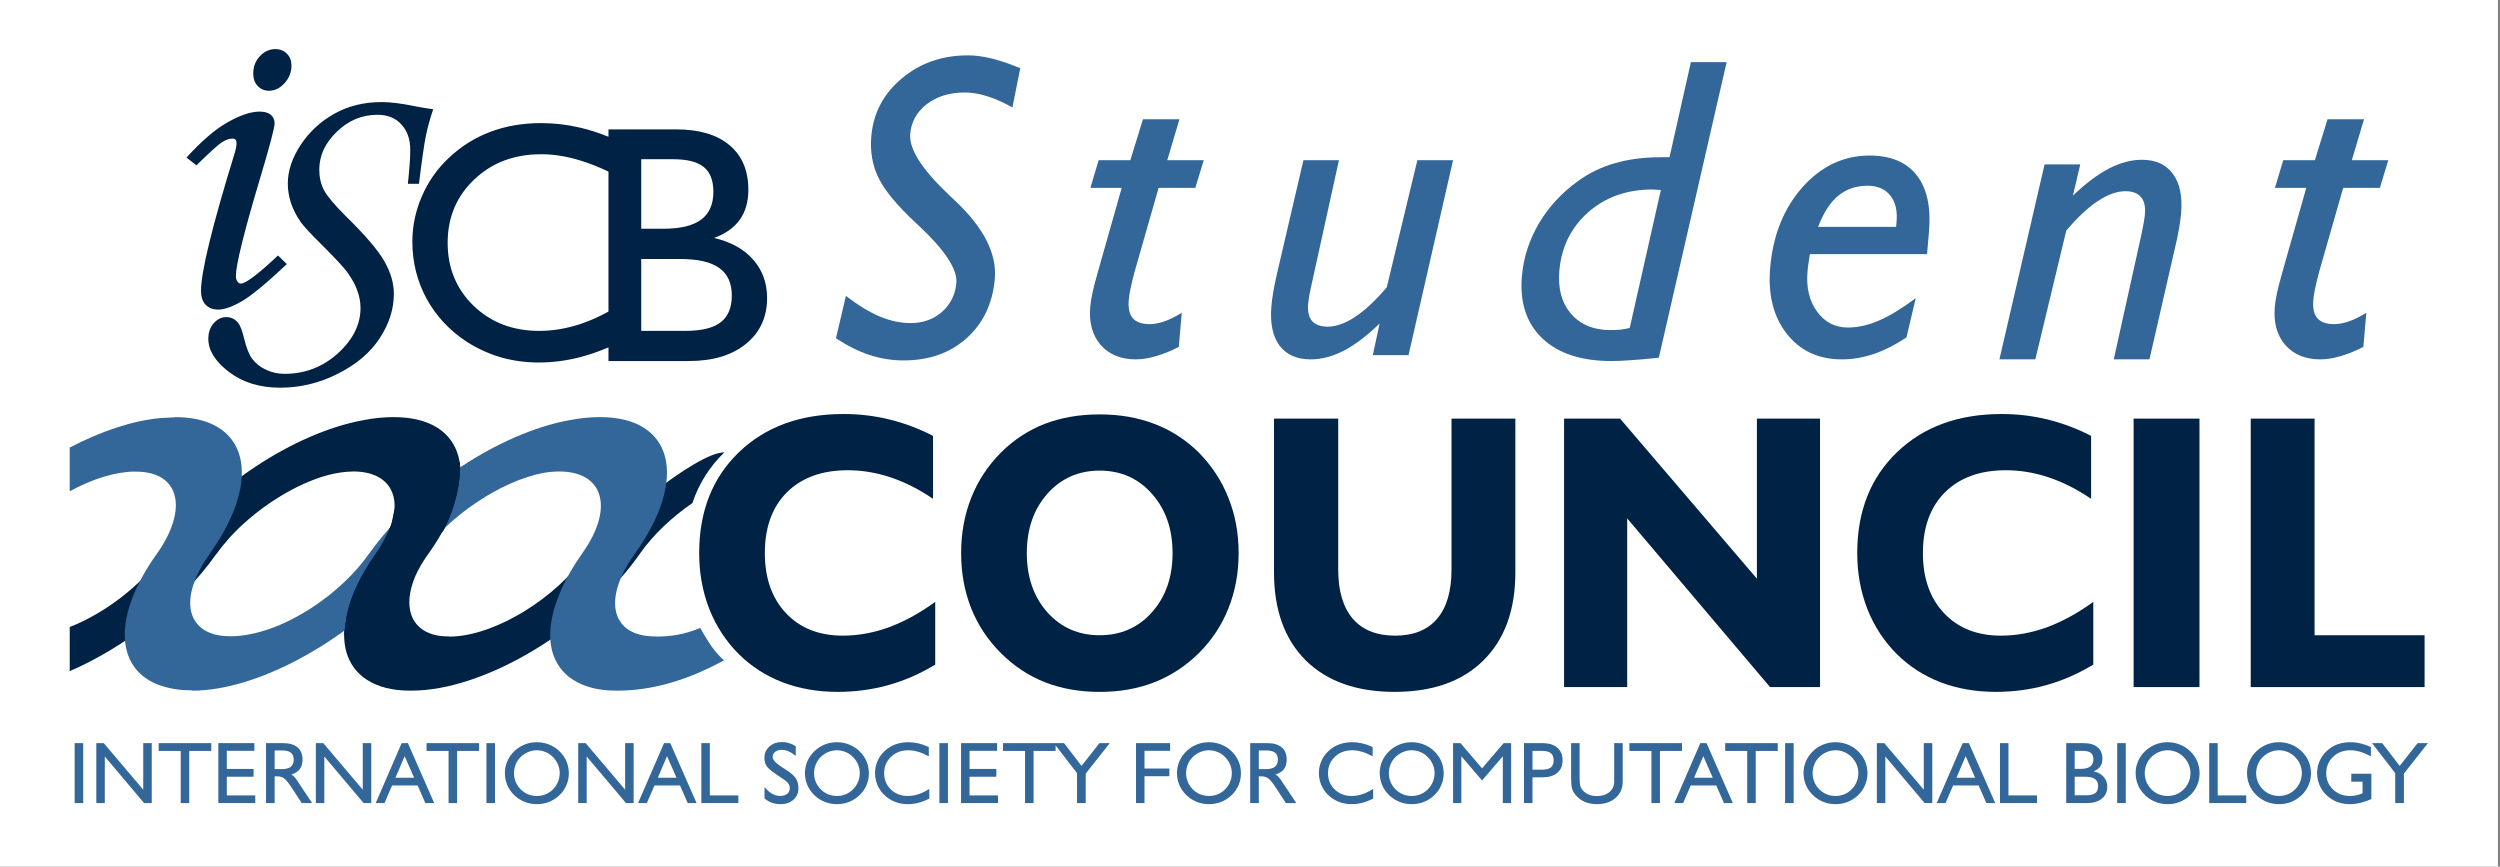 <?xml version="1.0" encoding="UTF-8" standalone="no"?>
<!-- Created with Inkscape (http://www.inkscape.org/) -->
<svg
   xmlns:svg="http://www.w3.org/2000/svg"
   xmlns="http://www.w3.org/2000/svg"
   version="1.0"
   width="1054.87"
   height="365.661"
   id="svg8216">
  <rect width="100%" height="100%" fill="#808080" stroke="none"/>
  <defs
     id="defs8218" />
  <g
     transform="translate(152.435,-349.531)"
     id="layer1">
    <g
       transform="translate(-151.578,349.572)"
       id="g8157"
       style="display:inline">
      <g
         transform="translate(0,-172)"
         id="g8159">
        <rect
           width="1054.87"
           height="365.661"
           x="-1.721"
           y="171.933"
           id="rect8161"
           style="opacity:1;fill:#ffffff;fill-opacity:1;stroke:none;stroke-width:3.7;stroke-linecap:round;stroke-linejoin:round;stroke-miterlimit:4;stroke-dasharray:none;stroke-opacity:1" />
        <path
           d="M 164.875,347.969 C 160.923,347.969 156.749,348.409 152.438,349.25 C 152.384,349.26 152.334,349.271 152.281,349.281 C 123.299,354.626 87.993,377.704 68.375,405.406 C 68.172,405.655 68.069,405.763 67.875,406.031 C 59.89,417.308 47.588,427.325 35.062,433.625 C 34.435,433.941 33.785,434.234 33.156,434.531 C 33.114,434.551 33.074,434.574 33.031,434.594 C 32.989,434.614 32.948,434.637 32.906,434.656 C 32.277,434.944 31.69,435.232 31.062,435.5 C 31.02,435.519 30.98,435.544 30.938,435.562 C 30.148,435.898 29.349,436.196 28.562,436.5 L 28.562,455.156 C 51.737,445.137 75.406,426.905 90.188,406.031 L 90.719,405.406 C 92.315,403.152 94.091,400.978 96,398.844 C 96.549,398.23 97.116,397.633 97.688,397.031 C 108.056,386.344 121.902,377.439 134.594,373.281 C 134.603,373.278 134.615,373.284 134.625,373.281 C 134.647,373.274 134.666,373.257 134.688,373.25 C 135.076,373.128 135.489,373.019 135.875,372.906 C 136.402,372.746 136.916,372.581 137.438,372.438 C 141.154,371.462 144.773,370.941 148.125,370.906 L 148.25,370.906 C 148.489,370.906 148.704,370.901 148.938,370.906 C 149.378,370.911 149.826,370.946 150.25,370.969 C 150.26,370.969 150.271,370.968 150.281,370.969 C 166.974,372.073 170.896,386.938 157.906,405.281 L 157.781,405.5 C 154.2,410.588 151.345,415.522 149.219,420.25 C 149.209,420.271 149.197,420.292 149.188,420.312 C 148.853,421.057 148.548,421.798 148.25,422.531 C 147.871,423.439 147.542,424.331 147.219,425.219 C 142.362,438.55 143.726,449.608 150.812,456.312 C 151.142,456.624 151.459,456.926 151.812,457.219 C 151.962,457.345 152.096,457.471 152.25,457.594 C 152.28,457.617 152.313,457.633 152.344,457.656 C 152.842,458.05 153.393,458.425 153.938,458.781 C 154.008,458.826 154.085,458.862 154.156,458.906 C 158.635,461.764 164.62,463.375 172.094,463.375 C 172.212,463.376 172.319,463.375 172.438,463.375 C 172.5,463.375 172.531,463.375 172.594,463.375 C 172.936,463.375 173.28,463.35 173.625,463.344 C 174.355,463.33 175.1,463.323 175.844,463.281 C 176.707,463.238 177.589,463.175 178.469,463.094 C 178.584,463.082 178.697,463.074 178.812,463.062 C 208.775,460.127 247.825,435.713 268.844,406.031 C 268.921,405.923 269.018,405.796 269.094,405.688 C 269.169,405.579 269.236,405.452 269.312,405.344 C 274.956,397.374 282.795,390.065 291.312,384.219 C 291.316,384.209 291.309,384.197 291.312,384.188 C 294.054,375.988 298.524,368.879 304.781,362.844 C 293.049,362.649 255.237,394.386 246.969,405.344 C 246.892,405.452 246.826,405.579 246.75,405.688 C 246.675,405.796 246.577,405.923 246.5,406.031 C 233.515,424.368 209.115,439.374 190.906,440.5 C 190.886,440.501 190.864,440.499 190.844,440.5 C 190.373,440.524 189.931,440.558 189.469,440.562 C 189.353,440.564 189.24,440.562 189.125,440.562 C 189.009,440.564 188.865,440.562 188.75,440.562 C 188.718,440.562 188.688,440.563 188.656,440.562 L 188.688,440.5 C 188.624,440.5 188.532,440.5 188.469,440.5 C 187.175,440.5 185.963,440.428 184.812,440.281 C 184.466,440.237 184.146,440.182 183.812,440.125 C 183.725,440.109 183.649,440.08 183.562,440.062 C 183.166,439.983 182.752,439.911 182.375,439.812 C 172.3,437.173 169.281,427.698 174.125,415.688 C 174.175,415.563 174.229,415.438 174.281,415.312 C 174.314,415.239 174.342,415.167 174.375,415.094 C 175.667,412.197 177.399,409.144 179.625,406 C 179.702,405.892 179.766,405.796 179.844,405.688 C 179.921,405.579 180.048,405.421 180.125,405.312 C 202.551,373.644 195.954,347.969 165.406,347.969 C 165.344,347.969 165.282,347.969 165.219,347.969 C 165.114,347.968 164.98,347.969 164.875,347.969 z"
           id="path8163"
           style="fill:#002244;fill-opacity:1;stroke:none;display:inline" />
        <path
           d="M 191.049,388.776 C 191.05,388.711 191.081,388.652 191.081,388.586 C 191.081,388.51 191.05,388.441 191.049,388.365 C 191.049,388.419 191.049,388.47 191.049,388.523 C 191.049,388.608 191.049,388.691 191.049,388.776 z"
           id="path8165"
           style="opacity:0.491;fill:#8c00ff;fill-opacity:1;stroke:none;display:inline" />
        <path
           d="M 115.355,192.673 C 112.806,192.674 110.6,193.695 108.751,195.734 C 106.903,197.71 106,200.124 106,202.992 C 106,205.159 106.617,206.915 107.892,208.254 C 109.166,209.592 110.76,210.249 112.672,210.249 C 115.094,210.249 117.261,209.188 119.173,207.084 C 121.148,204.918 122.13,202.46 122.13,199.655 C 122.13,197.616 121.513,195.943 120.239,194.668 C 118.964,193.33 117.331,192.674 115.355,192.673 z M 160.135,215.029 C 152.723,215.029 146.08,216.66 140.221,219.948 C 134.423,223.176 129.698,227.552 126.051,233.051 C 122.405,238.551 120.583,244.017 120.583,249.457 C 120.583,252.147 121.027,254.859 121.924,257.608 C 122.821,260.299 124.198,263.001 126.051,265.691 C 127.366,267.544 130.566,270.953 135.647,275.975 C 140.788,281.116 144.127,284.707 145.621,286.74 C 147.773,289.729 149.212,292.431 149.989,294.822 C 150.826,297.154 151.262,299.516 151.262,301.907 C 151.262,308.902 148.062,315.3 141.666,321.099 C 135.27,326.838 127.79,329.697 119.241,329.697 C 116.372,329.697 113.713,329.105 111.262,327.909 C 108.871,326.773 106.996,325.291 105.622,323.438 C 104.247,321.644 103.07,318.698 102.113,314.633 C 101.276,311.285 100.44,309.124 99.603,308.167 C 98.288,306.553 96.614,305.76 94.581,305.759 C 92.609,305.759 90.839,306.64 89.285,308.373 C 87.79,310.107 87.049,312.278 87.049,314.908 C 87.049,319.81 89.952,324.483 95.751,328.906 C 101.609,333.33 108.792,335.544 117.281,335.544 C 125.889,335.544 134.023,333.574 141.735,329.629 C 149.506,325.743 155.364,320.774 159.31,314.736 C 163.315,308.698 165.329,302.405 165.329,295.889 C 165.329,291.465 164.004,286.932 161.374,282.269 C 158.743,277.606 153.225,271.155 144.796,262.905 C 140.193,258.302 137.194,254.71 135.819,252.14 C 134.504,249.569 133.859,246.71 133.859,243.542 C 133.859,237.623 136.317,232.306 141.219,227.583 C 146.121,222.801 151.84,220.395 158.416,220.395 C 162.66,220.395 166.008,221.729 168.459,224.419 C 170.969,227.049 172.242,230.684 172.242,235.287 C 172.242,238.515 171.902,243.249 171.244,249.526 L 175.922,249.526 C 177.177,239.304 178.162,232.504 178.88,229.096 C 179.597,225.629 180.626,221.942 181.941,218.056 C 179.669,217.757 176.967,217.312 173.858,216.715 C 168.418,215.579 163.842,215.029 160.135,215.029 z M 108.683,219.048 C 104.986,219.048 100.49,220.558 95.2,223.554 C 89.974,226.486 84.205,231.435 77.832,238.446 L 82.028,241.713 C 87.636,236.232 91.234,232.966 92.827,231.946 C 94.484,230.926 95.955,230.432 97.23,230.432 C 98.377,230.432 98.949,231.049 98.949,232.324 C 98.949,233.471 98.707,234.779 98.261,236.245 C 88.701,267.219 83.954,286.713 83.954,294.68 C 83.954,297.165 84.571,299.09 85.845,300.492 C 87.184,301.894 88.98,302.59 91.211,302.59 C 93.76,302.59 97.032,301.445 101.047,299.151 C 105.062,296.856 111.439,291.62 120.17,283.398 L 116.456,279.753 C 108.043,287.656 102.812,291.619 100.772,291.619 C 100.262,291.619 99.774,291.332 99.328,290.759 C 98.881,290.121 98.674,289.347 98.674,288.454 C 98.674,283.802 102.03,270.151 108.786,247.526 C 112.928,233.696 115.011,225.884 115.011,224.035 C 115.011,222.506 114.478,221.282 113.395,220.389 C 112.311,219.497 110.722,219.048 108.683,219.048 z M 227.478,223.903 C 219.607,223.903 212.456,225.149 205.982,227.617 C 199.508,230.039 193.658,233.721 188.441,238.658 C 183.551,243.269 179.78,248.663 177.126,254.857 C 174.471,261.005 173.136,267.379 173.136,273.945 C 173.136,282.608 175.15,290.616 179.155,298.021 C 183.207,305.38 188.845,311.43 196.111,316.181 C 200.629,319.068 205.445,321.26 210.522,322.75 C 215.598,324.194 220.926,324.917 226.515,324.917 C 232.337,324.917 238.209,324.149 244.124,322.612 C 248.097,321.557 252.018,320.195 255.887,318.519 L 255.887,324.298 L 289.765,324.298 C 299.918,324.298 307.96,321.872 313.875,317.075 C 319.836,312.231 322.817,305.781 322.817,297.677 C 322.817,291.343 320.848,285.937 316.936,281.512 C 313.07,277.088 307.587,274.04 300.461,272.363 C 305.351,270.547 308.954,267.978 311.329,264.625 C 313.705,261.272 314.906,257.067 314.906,252.037 C 314.906,243.886 312.236,237.614 306.927,233.189 C 301.664,228.765 294.168,226.551 284.434,226.551 L 255.887,226.551 L 255.887,229.647 C 251.734,227.994 247.702,226.699 243.815,225.794 C 238.412,224.537 232.974,223.903 227.478,223.903 z M 227.478,237.041 C 232.601,237.041 237.884,237.853 243.333,239.483 C 247.314,240.64 251.509,242.266 255.887,244.367 L 255.887,303.421 C 251.847,305.642 247.872,307.42 243.918,308.717 C 238.096,310.627 232.334,311.572 226.653,311.572 C 215.568,311.572 206.324,308.058 198.966,300.979 C 191.654,293.853 188.029,284.999 188.029,274.427 C 188.029,263.715 191.755,254.817 199.206,247.738 C 206.658,240.612 216.067,237.041 227.478,237.041 z M 269.713,239.139 L 283.058,239.139 C 289.019,239.139 293.357,240.218 296.059,242.407 C 298.807,244.596 300.151,248.1 300.152,252.897 C 300.151,258.159 298.439,262.063 294.993,264.625 C 291.546,267.186 286.263,268.477 279.137,268.477 L 269.713,268.477 L 269.713,239.139 z M 269.713,281.237 L 286.05,281.237 C 293.595,281.237 299.1,282.505 302.593,285.02 C 306.133,287.489 307.924,291.37 307.924,296.68 C 307.924,301.803 306.345,305.573 303.178,307.995 C 300.058,310.37 295.086,311.572 288.286,311.572 L 269.713,311.572 L 269.713,281.237 z"
           id="path8167"
           style="font-size:129.998px;font-style:normal;font-variant:normal;font-weight:normal;font-stretch:normal;text-align:start;line-height:125%;writing-mode:lr-tb;text-anchor:start;fill:#002244;fill-opacity:1;stroke:none;stroke-width:1px;stroke-linecap:butt;stroke-linejoin:miter;stroke-opacity:1;font-family:Humanst521 BT" />
        <path
           d="M 30.64,510.823 L 30.64,485.533 L 34.255,485.533 L 34.255,510.823 L 30.64,510.823 M 39.787,510.823 L 39.787,485.533 L 42.932,485.533 L 59.581,505.165 L 59.581,485.533 L 63.179,485.533 L 63.179,510.823 L 59.961,510.823 L 43.366,491.173 L 43.366,510.823 L 39.787,510.823 M 75.399,510.823 L 75.399,488.823 L 66.107,488.823 L 66.107,485.533 L 88.288,485.533 L 88.288,488.823 L 78.996,488.823 L 78.996,510.823 L 75.399,510.823 M 91.271,510.823 L 91.271,485.533 L 106.474,485.533 L 106.474,488.75 L 94.85,488.75 L 94.85,496.415 L 106.148,496.415 L 106.148,499.687 L 94.85,499.687 L 94.85,507.569 L 106.853,507.569 L 106.853,510.823 L 91.271,510.823 M 111.391,510.823 L 111.391,485.533 L 118.802,485.533 C 121.357,485.533 123.328,486.135 124.714,487.34 C 126.1,488.546 126.792,490.251 126.792,492.456 C 126.792,494.119 126.413,495.457 125.654,496.469 C 124.894,497.482 123.695,498.241 122.056,498.747 C 122.478,498.976 122.876,499.283 123.249,499.669 C 123.623,500.043 124.105,500.675 124.696,501.567 L 130.842,510.823 L 126.467,510.823 L 122.129,504.188 C 120.827,502.188 119.772,500.91 118.965,500.356 C 118.17,499.802 117.218,499.524 116.109,499.524 L 115.024,499.524 L 115.024,510.823 L 111.391,510.823 M 115.024,496.488 L 118.025,496.488 C 119.712,496.488 120.972,496.162 121.803,495.511 C 122.647,494.861 123.069,493.866 123.069,492.529 C 123.069,491.155 122.671,490.16 121.875,489.546 C 121.08,488.919 119.797,488.606 118.025,488.606 L 115.024,488.606 L 115.024,496.488 M 132.415,510.823 L 132.415,485.533 L 135.56,485.533 L 152.209,505.165 L 152.209,485.533 L 155.806,485.533 L 155.806,510.823 L 152.589,510.823 L 135.994,491.173 L 135.994,510.823 L 132.415,510.823 M 166.002,500.121 L 173.884,500.121 L 169.889,491.01 L 166.002,500.121 M 157.668,510.823 L 168.623,485.533 L 171.263,485.533 L 182.362,510.823 L 178.62,510.823 L 175.366,503.375 L 164.592,503.375 L 161.374,510.823 L 157.668,510.823 M 188.418,510.823 L 188.418,488.823 L 179.126,488.823 L 179.126,485.533 L 201.307,485.533 L 201.307,488.823 L 192.015,488.823 L 192.015,510.823 L 188.418,510.823 M 204.398,510.823 L 204.398,485.533 L 208.014,485.533 L 208.014,510.823 L 204.398,510.823 M 216.022,498.205 C 216.022,499.494 216.263,500.724 216.745,501.893 C 217.227,503.062 217.92,504.098 218.824,505.002 C 219.704,505.906 220.734,506.605 221.915,507.099 C 223.108,507.581 224.349,507.822 225.639,507.822 C 226.965,507.822 228.206,507.587 229.363,507.117 C 230.532,506.635 231.574,505.93 232.49,505.002 C 233.394,504.098 234.087,503.062 234.569,501.893 C 235.063,500.724 235.31,499.494 235.31,498.205 C 235.31,496.915 235.069,495.698 234.587,494.553 C 234.105,493.396 233.394,492.342 232.454,491.39 C 231.55,490.462 230.514,489.757 229.345,489.275 C 228.176,488.781 226.941,488.534 225.639,488.534 C 224.386,488.534 223.168,488.781 221.987,489.275 C 220.818,489.769 219.764,490.474 218.824,491.39 C 217.92,492.269 217.227,493.3 216.745,494.481 C 216.263,495.662 216.022,496.903 216.022,498.205 M 212.171,498.078 C 212.171,496.391 212.515,494.752 213.202,493.161 C 213.889,491.571 214.865,490.167 216.13,488.949 C 217.42,487.708 218.878,486.762 220.505,486.111 C 222.132,485.46 223.843,485.135 225.639,485.135 C 227.471,485.135 229.206,485.466 230.845,486.129 C 232.496,486.78 233.948,487.72 235.202,488.949 C 236.515,490.227 237.504,491.649 238.167,493.216 C 238.829,494.782 239.161,496.481 239.161,498.313 C 239.161,500.037 238.817,501.694 238.13,503.285 C 237.455,504.863 236.491,506.255 235.238,507.46 C 233.924,508.714 232.454,509.666 230.827,510.317 C 229.212,510.955 227.483,511.275 225.639,511.275 C 223.843,511.275 222.12,510.943 220.469,510.28 C 218.83,509.618 217.384,508.678 216.13,507.46 C 214.829,506.195 213.841,504.767 213.166,503.176 C 212.503,501.585 212.171,499.886 212.171,498.078 M 243.12,510.823 L 243.12,485.533 L 246.265,485.533 L 262.914,505.165 L 262.914,485.533 L 266.512,485.533 L 266.512,510.823 L 263.294,510.823 L 246.699,491.173 L 246.699,510.823 L 243.12,510.823 M 276.707,500.121 L 284.589,500.121 L 280.594,491.01 L 276.707,500.121 M 268.374,510.823 L 279.328,485.533 L 281.968,485.533 L 293.067,510.823 L 289.325,510.823 L 286.071,503.375 L 275.297,503.375 L 272.079,510.823 L 268.374,510.823 M 295.074,510.823 L 295.074,485.533 L 298.653,485.533 L 298.653,507.569 L 310.692,507.569 L 310.692,510.823 L 295.074,510.823 M 321.72,508.852 L 321.72,504.08 C 322.865,505.394 323.955,506.34 324.992,506.918 C 326.04,507.497 327.155,507.786 328.336,507.786 C 329.589,507.786 330.577,507.497 331.301,506.918 C 332.024,506.328 332.385,505.532 332.385,504.532 C 332.385,503.712 332.138,502.995 331.644,502.381 C 331.162,501.754 329.999,500.856 328.155,499.687 C 325.299,497.843 323.503,496.415 322.768,495.403 C 322.045,494.391 321.683,493.185 321.683,491.787 C 321.683,489.823 322.376,488.214 323.762,486.961 C 325.16,485.695 326.956,485.063 329.149,485.063 C 330.126,485.063 331.084,485.207 332.024,485.497 C 332.976,485.774 333.934,486.208 334.898,486.798 L 334.898,490.902 C 333.789,490.01 332.765,489.365 331.825,488.967 C 330.885,488.558 329.945,488.353 329.005,488.353 C 327.872,488.353 326.944,488.636 326.221,489.202 C 325.51,489.757 325.154,490.474 325.154,491.354 C 325.154,492.607 326.643,494.162 329.619,496.017 C 329.86,496.162 330.041,496.271 330.162,496.343 C 332.584,497.849 334.169,499.181 334.916,500.338 C 335.663,501.483 336.037,502.905 336.037,504.604 C 336.037,506.532 335.338,508.129 333.94,509.395 C 332.542,510.648 330.752,511.275 328.571,511.275 C 327.209,511.275 325.98,511.082 324.883,510.696 C 323.786,510.311 322.732,509.696 321.72,508.852 M 342.635,498.205 C 342.635,499.494 342.876,500.724 343.358,501.893 C 343.84,503.062 344.533,504.098 345.437,505.002 C 346.317,505.906 347.347,506.605 348.528,507.099 C 349.721,507.581 350.963,507.822 352.252,507.822 C 353.578,507.822 354.819,507.587 355.976,507.117 C 357.145,506.635 358.187,505.93 359.103,505.002 C 360.007,504.098 360.7,503.062 361.182,501.893 C 361.676,500.724 361.923,499.494 361.923,498.205 C 361.923,496.915 361.682,495.698 361.2,494.553 C 360.718,493.396 360.007,492.342 359.067,491.39 C 358.163,490.462 357.127,489.757 355.958,489.275 C 354.789,488.781 353.554,488.534 352.252,488.534 C 350.999,488.534 349.782,488.781 348.601,489.275 C 347.432,489.769 346.377,490.474 345.437,491.39 C 344.533,492.269 343.84,493.3 343.358,494.481 C 342.876,495.662 342.635,496.903 342.635,498.205 M 338.785,498.078 C 338.785,496.391 339.128,494.752 339.815,493.161 C 340.502,491.571 341.478,490.167 342.743,488.949 C 344.033,487.708 345.491,486.762 347.118,486.111 C 348.745,485.46 350.456,485.135 352.252,485.135 C 354.084,485.135 355.819,485.466 357.458,486.129 C 359.109,486.78 360.562,487.72 361.815,488.949 C 363.129,490.227 364.117,491.649 364.78,493.216 C 365.442,494.782 365.774,496.481 365.774,498.313 C 365.774,500.037 365.43,501.694 364.744,503.285 C 364.069,504.863 363.104,506.255 361.851,507.46 C 360.538,508.714 359.067,509.666 357.44,510.317 C 355.825,510.955 354.096,511.275 352.252,511.275 C 350.456,511.275 348.733,510.943 347.082,510.28 C 345.443,509.618 343.997,508.678 342.743,507.46 C 341.442,506.195 340.454,504.767 339.779,503.176 C 339.116,501.585 338.785,499.886 338.785,498.078 M 391.263,504.821 L 391.263,508.907 C 389.781,509.678 388.268,510.268 386.725,510.678 C 385.195,511.076 383.676,511.275 382.17,511.275 C 380.724,511.275 379.344,511.088 378.03,510.714 C 376.717,510.329 375.475,509.762 374.306,509.015 C 372.426,507.786 370.962,506.219 369.914,504.315 C 368.877,502.399 368.359,500.32 368.359,498.078 C 368.359,496.379 368.702,494.734 369.389,493.143 C 370.076,491.54 371.052,490.142 372.318,488.949 C 373.668,487.672 375.18,486.72 376.855,486.093 C 378.53,485.454 380.386,485.135 382.423,485.135 C 383.845,485.135 385.255,485.298 386.653,485.623 C 388.051,485.948 389.515,486.461 391.046,487.16 L 391.046,491.082 C 389.443,490.215 387.937,489.576 386.527,489.166 C 385.117,488.744 383.749,488.534 382.423,488.534 C 379.47,488.534 377.03,489.455 375.102,491.299 C 373.174,493.131 372.209,495.433 372.209,498.205 C 372.209,500.941 373.155,503.23 375.048,505.074 C 376.952,506.906 379.338,507.822 382.206,507.822 C 383.676,507.822 385.165,507.575 386.671,507.081 C 388.178,506.587 389.708,505.833 391.263,504.821 M 395.511,510.823 L 395.511,485.533 L 399.126,485.533 L 399.126,510.823 L 395.511,510.823 M 404.658,510.823 L 404.658,485.533 L 419.861,485.533 L 419.861,488.75 L 408.237,488.75 L 408.237,496.415 L 419.536,496.415 L 419.536,499.687 L 408.237,499.687 L 408.237,507.569 L 420.241,507.569 L 420.241,510.823 L 404.658,510.823 M 431.666,510.823 L 431.666,488.823 L 422.374,488.823 L 422.374,485.533 L 444.555,485.533 L 444.555,488.823 L 435.263,488.823 L 435.263,510.823 L 431.666,510.823 M 453.593,510.823 L 453.593,498.169 L 443.832,485.533 L 448.116,485.533 L 455.491,495.132 L 463.048,485.533 L 467.404,485.533 L 457.263,498.349 L 457.263,510.823 L 453.593,510.823 M 478.486,510.823 L 478.486,485.533 L 492.875,485.533 L 492.875,488.75 L 482.065,488.75 L 482.065,496.234 L 492.55,496.234 L 492.55,499.488 L 482.065,499.488 L 482.065,510.823 L 478.486,510.823 M 499.618,498.205 C 499.618,499.494 499.859,500.724 500.341,501.893 C 500.823,503.062 501.516,504.098 502.42,505.002 C 503.3,505.906 504.33,506.605 505.511,507.099 C 506.704,507.581 507.946,507.822 509.235,507.822 C 510.561,507.822 511.802,507.587 512.959,507.117 C 514.128,506.635 515.17,505.93 516.086,505.002 C 516.99,504.098 517.683,503.062 518.165,501.893 C 518.659,500.724 518.906,499.494 518.906,498.205 C 518.906,496.915 518.665,495.698 518.183,494.553 C 517.701,493.396 516.99,492.342 516.05,491.39 C 515.146,490.462 514.11,489.757 512.941,489.275 C 511.772,488.781 510.537,488.534 509.235,488.534 C 507.982,488.534 506.765,488.781 505.584,489.275 C 504.414,489.769 503.36,490.474 502.42,491.39 C 501.516,492.269 500.823,493.3 500.341,494.481 C 499.859,495.662 499.618,496.903 499.618,498.205 M 495.768,498.078 C 495.768,496.391 496.111,494.752 496.798,493.161 C 497.485,491.571 498.461,490.167 499.726,488.949 C 501.016,487.708 502.474,486.762 504.101,486.111 C 505.728,485.46 507.439,485.135 509.235,485.135 C 511.067,485.135 512.802,485.466 514.441,486.129 C 516.092,486.78 517.545,487.72 518.798,488.949 C 520.112,490.227 521.1,491.649 521.763,493.216 C 522.425,494.782 522.757,496.481 522.757,498.313 C 522.757,500.037 522.413,501.694 521.727,503.285 C 521.052,504.863 520.087,506.255 518.834,507.46 C 517.521,508.714 516.05,509.666 514.423,510.317 C 512.808,510.955 511.079,511.275 509.235,511.275 C 507.439,511.275 505.716,510.943 504.065,510.28 C 502.426,509.618 500.98,508.678 499.726,507.46 C 498.425,506.195 497.437,504.767 496.762,503.176 C 496.099,501.585 495.768,499.886 495.768,498.078 M 526.662,510.823 L 526.662,485.533 L 534.073,485.533 C 536.628,485.533 538.599,486.135 539.985,487.34 C 541.37,488.546 542.063,490.251 542.063,492.456 C 542.063,494.119 541.684,495.457 540.925,496.469 C 540.165,497.482 538.966,498.241 537.327,498.747 C 537.749,498.976 538.147,499.283 538.52,499.669 C 538.894,500.043 539.376,500.675 539.966,501.567 L 546.113,510.823 L 541.738,510.823 L 537.399,504.188 C 536.098,502.188 535.043,500.91 534.236,500.356 C 533.441,499.802 532.488,499.524 531.38,499.524 L 530.295,499.524 L 530.295,510.823 L 526.662,510.823 M 530.295,496.488 L 533.296,496.488 C 534.983,496.488 536.243,496.162 537.074,495.511 C 537.918,494.861 538.339,493.866 538.34,492.529 C 538.339,491.155 537.942,490.16 537.146,489.546 C 536.351,488.919 535.068,488.606 533.296,488.606 L 530.295,488.606 L 530.295,496.488 M 578.543,504.821 L 578.543,508.907 C 577.061,509.678 575.549,510.268 574.006,510.678 C 572.475,511.076 570.957,511.275 569.451,511.275 C 568.004,511.275 566.624,511.088 565.311,510.714 C 563.997,510.329 562.756,509.762 561.587,509.015 C 559.707,507.786 558.243,506.219 557.194,504.315 C 556.158,502.399 555.639,500.32 555.639,498.078 C 555.639,496.379 555.983,494.734 556.67,493.143 C 557.357,491.54 558.333,490.142 559.598,488.949 C 560.948,487.672 562.461,486.72 564.136,486.093 C 565.811,485.454 567.667,485.135 569.704,485.135 C 571.126,485.135 572.536,485.298 573.934,485.623 C 575.332,485.948 576.796,486.461 578.326,487.16 L 578.326,491.082 C 576.724,490.215 575.217,489.576 573.807,489.166 C 572.397,488.744 571.029,488.534 569.704,488.534 C 566.751,488.534 564.311,489.455 562.382,491.299 C 560.454,493.131 559.49,495.433 559.49,498.205 C 559.49,500.941 560.436,503.23 562.328,505.074 C 564.232,506.906 566.618,507.822 569.487,507.822 C 570.957,507.822 572.445,507.575 573.952,507.081 C 575.458,506.587 576.989,505.833 578.543,504.821 M 585.16,498.205 C 585.16,499.494 585.401,500.724 585.883,501.893 C 586.365,503.062 587.058,504.098 587.962,505.002 C 588.841,505.906 589.872,506.605 591.053,507.099 C 592.246,507.581 593.487,507.822 594.777,507.822 C 596.102,507.822 597.344,507.587 598.501,507.117 C 599.67,506.635 600.712,505.93 601.628,505.002 C 602.532,504.098 603.225,503.062 603.707,501.893 C 604.201,500.724 604.448,499.494 604.448,498.205 C 604.448,496.915 604.207,495.698 603.725,494.553 C 603.243,493.396 602.532,492.342 601.592,491.39 C 600.688,490.462 599.652,489.757 598.483,489.275 C 597.314,488.781 596.078,488.534 594.777,488.534 C 593.523,488.534 592.306,488.781 591.125,489.275 C 589.956,489.769 588.902,490.474 587.962,491.39 C 587.058,492.269 586.365,493.3 585.883,494.481 C 585.401,495.662 585.16,496.903 585.16,498.205 M 581.309,498.078 C 581.309,496.391 581.653,494.752 582.34,493.161 C 583.026,491.571 584.003,490.167 585.268,488.949 C 586.558,487.708 588.016,486.762 589.643,486.111 C 591.27,485.46 592.981,485.135 594.777,485.135 C 596.609,485.135 598.344,485.466 599.983,486.129 C 601.634,486.78 603.086,487.72 604.34,488.949 C 605.653,490.227 606.641,491.649 607.304,493.216 C 607.967,494.782 608.298,496.481 608.298,498.313 C 608.298,500.037 607.955,501.694 607.268,503.285 C 606.593,504.863 605.629,506.255 604.376,507.46 C 603.062,508.714 601.592,509.666 599.965,510.317 C 598.35,510.955 596.621,511.275 594.777,511.275 C 592.981,511.275 591.258,510.943 589.607,510.28 C 587.968,509.618 586.521,508.678 585.268,507.46 C 583.966,506.195 582.978,504.767 582.303,503.176 C 581.641,501.585 581.309,499.886 581.309,498.078 M 612.257,510.823 L 612.257,485.533 L 615.403,485.533 L 624.496,496.162 L 633.607,485.533 L 636.752,485.533 L 636.752,510.823 L 633.245,510.823 L 633.245,491.082 L 624.496,501.278 L 615.764,491.082 L 615.764,510.823 L 612.257,510.823 M 645.773,496.723 L 649.695,496.723 C 651.455,496.723 652.726,496.409 653.51,495.783 C 654.305,495.156 654.703,494.15 654.703,492.764 C 654.703,491.378 654.305,490.371 653.51,489.745 C 652.726,489.106 651.455,488.787 649.695,488.787 L 645.773,488.787 L 645.773,496.723 M 642.193,510.823 L 642.193,485.533 L 650.075,485.533 C 652.714,485.533 654.775,486.171 656.258,487.449 C 657.74,488.726 658.481,490.498 658.481,492.764 C 658.481,495.017 657.74,496.777 656.258,498.042 C 654.775,499.308 652.714,499.94 650.075,499.94 L 645.773,499.94 L 645.773,510.823 L 642.193,510.823 M 662.06,485.533 L 665.658,485.533 L 665.658,500.049 C 665.658,501.664 665.742,502.809 665.911,503.483 C 666.092,504.158 666.387,504.743 666.797,505.237 C 667.544,506.117 668.43,506.773 669.454,507.207 C 670.478,507.641 671.641,507.858 672.943,507.858 C 675.136,507.858 676.902,507.292 678.239,506.159 C 679.577,505.026 680.246,503.532 680.246,501.676 L 680.246,485.533 L 683.843,485.533 L 683.843,501.784 C 683.843,504.604 682.837,506.894 680.824,508.654 C 678.812,510.401 676.185,511.275 672.943,511.275 C 671.027,511.275 669.297,510.937 667.755,510.262 C 666.212,509.575 664.91,508.575 663.85,507.262 C 663.199,506.478 662.735,505.604 662.458,504.64 C 662.193,503.676 662.06,502.194 662.06,500.193 L 662.06,485.533 M 695.955,510.823 L 695.955,488.823 L 686.663,488.823 L 686.663,485.533 L 708.844,485.533 L 708.844,488.823 L 699.553,488.823 L 699.553,510.823 L 695.955,510.823 M 713.96,500.121 L 721.842,500.121 L 717.847,491.01 L 713.96,500.121 M 705.627,510.823 L 716.581,485.533 L 719.221,485.533 L 730.32,510.823 L 726.578,510.823 L 723.324,503.375 L 712.55,503.375 L 709.332,510.823 L 705.627,510.823 M 736.376,510.823 L 736.376,488.823 L 727.084,488.823 L 727.084,485.533 L 749.265,485.533 L 749.265,488.823 L 739.973,488.823 L 739.973,510.823 L 736.376,510.823 M 752.356,510.823 L 752.356,485.533 L 755.972,485.533 L 755.972,510.823 L 752.356,510.823 M 763.98,498.205 C 763.98,499.494 764.221,500.724 764.703,501.893 C 765.185,503.062 765.878,504.098 766.782,505.002 C 767.662,505.906 768.692,506.605 769.873,507.099 C 771.066,507.581 772.308,507.822 773.597,507.822 C 774.923,507.822 776.164,507.587 777.321,507.117 C 778.49,506.635 779.532,505.93 780.448,505.002 C 781.352,504.098 782.045,503.062 782.527,501.893 C 783.021,500.724 783.268,499.494 783.268,498.205 C 783.268,496.915 783.027,495.698 782.545,494.553 C 782.063,493.396 781.352,492.342 780.412,491.39 C 779.508,490.462 778.472,489.757 777.303,489.275 C 776.134,488.781 774.899,488.534 773.597,488.534 C 772.344,488.534 771.126,488.781 769.945,489.275 C 768.776,489.769 767.722,490.474 766.782,491.39 C 765.878,492.269 765.185,493.3 764.703,494.481 C 764.221,495.662 763.98,496.903 763.98,498.205 M 760.129,498.078 C 760.129,496.391 760.473,494.752 761.16,493.161 C 761.847,491.571 762.823,490.167 764.088,488.949 C 765.378,487.708 766.836,486.762 768.463,486.111 C 770.09,485.46 771.801,485.135 773.597,485.135 C 775.429,485.135 777.164,485.466 778.803,486.129 C 780.454,486.78 781.907,487.72 783.16,488.949 C 784.473,490.227 785.462,491.649 786.125,493.216 C 786.787,494.782 787.119,496.481 787.119,498.313 C 787.119,500.037 786.775,501.694 786.088,503.285 C 785.413,504.863 784.449,506.255 783.196,507.46 C 781.882,508.714 780.412,509.666 778.785,510.317 C 777.17,510.955 775.441,511.275 773.597,511.275 C 771.801,511.275 770.078,510.943 768.427,510.28 C 766.788,509.618 765.342,508.678 764.088,507.46 C 762.787,506.195 761.799,504.767 761.124,503.176 C 760.461,501.585 760.129,499.886 760.129,498.078 M 791.078,510.823 L 791.078,485.533 L 794.223,485.533 L 810.872,505.165 L 810.872,485.533 L 814.47,485.533 L 814.47,510.823 L 811.252,510.823 L 794.657,491.173 L 794.657,510.823 L 791.078,510.823 M 824.665,500.121 L 832.547,500.121 L 828.552,491.01 L 824.665,500.121 M 816.332,510.823 L 827.287,485.533 L 829.926,485.533 L 841.025,510.823 L 837.283,510.823 L 834.029,503.375 L 823.255,503.375 L 820.038,510.823 L 816.332,510.823 M 843.032,510.823 L 843.032,485.533 L 846.611,485.533 L 846.611,507.569 L 858.651,507.569 L 858.651,510.823 L 843.032,510.823 M 874.559,499.687 L 874.559,507.533 L 879.367,507.533 C 881.127,507.533 882.41,507.225 883.218,506.611 C 884.037,505.984 884.447,505.008 884.447,503.682 C 884.447,502.308 883.989,501.302 883.073,500.663 C 882.169,500.013 880.741,499.687 878.789,499.687 L 874.559,499.687 M 870.979,510.823 L 870.979,485.533 L 878.373,485.533 C 880.892,485.533 882.832,486.105 884.194,487.25 C 885.568,488.395 886.255,490.022 886.255,492.131 C 886.255,493.432 885.947,494.517 885.333,495.385 C 884.718,496.253 883.778,496.921 882.513,497.391 C 884.356,497.825 885.779,498.615 886.779,499.76 C 887.791,500.904 888.297,502.296 888.297,503.935 C 888.297,506.032 887.526,507.707 885.983,508.961 C 884.453,510.202 882.374,510.823 879.747,510.823 L 870.979,510.823 M 874.559,496.379 L 876.999,496.379 C 878.843,496.379 880.211,496.048 881.103,495.385 C 881.994,494.722 882.44,493.71 882.44,492.348 C 882.44,491.107 882.085,490.203 881.374,489.636 C 880.675,489.07 879.554,488.787 878.011,488.787 L 874.559,488.787 L 874.559,496.379 M 892.491,510.823 L 892.491,485.533 L 896.107,485.533 L 896.107,510.823 L 892.491,510.823 M 904.115,498.205 C 904.115,499.494 904.356,500.724 904.838,501.893 C 905.32,503.062 906.013,504.098 906.917,505.002 C 907.797,505.906 908.827,506.605 910.008,507.099 C 911.201,507.581 912.443,507.822 913.732,507.822 C 915.058,507.822 916.299,507.587 917.456,507.117 C 918.625,506.635 919.667,505.93 920.583,505.002 C 921.487,504.098 922.18,503.062 922.662,501.893 C 923.156,500.724 923.403,499.494 923.403,498.205 C 923.403,496.915 923.162,495.698 922.68,494.553 C 922.198,493.396 921.487,492.342 920.547,491.39 C 919.643,490.462 918.607,489.757 917.438,489.275 C 916.269,488.781 915.034,488.534 913.732,488.534 C 912.479,488.534 911.261,488.781 910.08,489.275 C 908.911,489.769 907.857,490.474 906.917,491.39 C 906.013,492.269 905.32,493.3 904.838,494.481 C 904.356,495.662 904.115,496.903 904.115,498.205 M 900.264,498.078 C 900.264,496.391 900.608,494.752 901.295,493.161 C 901.982,491.571 902.958,490.167 904.223,488.949 C 905.513,487.708 906.971,486.762 908.598,486.111 C 910.225,485.46 911.936,485.135 913.732,485.135 C 915.564,485.135 917.299,485.466 918.938,486.129 C 920.589,486.78 922.042,487.72 923.295,488.949 C 924.608,490.227 925.597,491.649 926.26,493.216 C 926.922,494.782 927.254,496.481 927.254,498.313 C 927.254,500.037 926.91,501.694 926.223,503.285 C 925.549,504.863 924.584,506.255 923.331,507.46 C 922.017,508.714 920.547,509.666 918.92,510.317 C 917.305,510.955 915.576,511.275 913.732,511.275 C 911.936,511.275 910.213,510.943 908.562,510.28 C 906.923,509.618 905.477,508.678 904.223,507.46 C 902.922,506.195 901.934,504.767 901.259,503.176 C 900.596,501.585 900.264,499.886 900.264,498.078 M 931.321,510.823 L 931.321,485.533 L 934.901,485.533 L 934.901,507.569 L 946.94,507.569 L 946.94,510.823 L 931.321,510.823 M 951.116,498.205 C 951.116,499.494 951.357,500.724 951.839,501.893 C 952.321,503.062 953.014,504.098 953.918,505.002 C 954.798,505.906 955.828,506.605 957.009,507.099 C 958.202,507.581 959.443,507.822 960.733,507.822 C 962.059,507.822 963.3,507.587 964.457,507.117 C 965.626,506.635 966.668,505.93 967.584,505.002 C 968.488,504.098 969.181,503.062 969.663,501.893 C 970.157,500.724 970.404,499.494 970.404,498.205 C 970.404,496.915 970.163,495.698 969.681,494.553 C 969.199,493.396 968.488,492.342 967.548,491.39 C 966.644,490.462 965.608,489.757 964.439,489.275 C 963.27,488.781 962.034,488.534 960.733,488.534 C 959.48,488.534 958.262,488.781 957.081,489.275 C 955.912,489.769 954.858,490.474 953.918,491.39 C 953.014,492.269 952.321,493.3 951.839,494.481 C 951.357,495.662 951.116,496.903 951.116,498.205 M 947.265,498.078 C 947.265,496.391 947.609,494.752 948.296,493.161 C 948.983,491.571 949.959,490.167 951.224,488.949 C 952.514,487.708 953.972,486.762 955.599,486.111 C 957.226,485.46 958.937,485.135 960.733,485.135 C 962.565,485.135 964.3,485.466 965.939,486.129 C 967.59,486.78 969.042,487.72 970.296,488.949 C 971.609,490.227 972.598,491.649 973.26,493.216 C 973.923,494.782 974.255,496.481 974.255,498.313 C 974.255,500.037 973.911,501.694 973.224,503.285 C 972.549,504.863 971.585,506.255 970.332,507.46 C 969.018,508.714 967.548,509.666 965.921,510.317 C 964.306,510.955 962.577,511.275 960.733,511.275 C 958.937,511.275 957.214,510.943 955.563,510.28 C 953.924,509.618 952.478,508.678 951.224,507.46 C 949.923,506.195 948.934,504.767 948.26,503.176 C 947.597,501.585 947.265,499.886 947.265,498.078 M 999.744,498.422 L 999.744,509.124 C 998.08,509.847 996.502,510.389 995.007,510.75 C 993.525,511.1 992.109,511.275 990.759,511.275 C 989.241,511.275 987.813,511.088 986.475,510.714 C 985.137,510.341 983.908,509.786 982.787,509.051 C 980.907,507.822 979.443,506.255 978.394,504.351 C 977.358,502.435 976.84,500.344 976.84,498.078 C 976.84,496.379 977.183,494.734 977.87,493.143 C 978.557,491.54 979.533,490.142 980.799,488.949 C 982.136,487.66 983.643,486.702 985.318,486.075 C 986.993,485.448 988.867,485.135 990.94,485.135 C 992.35,485.135 993.76,485.304 995.17,485.641 C 996.592,485.979 998.044,486.485 999.527,487.16 L 999.527,491.082 C 997.924,490.215 996.417,489.576 995.007,489.166 C 993.597,488.744 992.229,488.534 990.904,488.534 C 987.951,488.534 985.511,489.455 983.583,491.299 C 981.654,493.131 980.69,495.433 980.69,498.205 C 980.69,500.941 981.642,503.23 983.546,505.074 C 985.451,506.906 987.843,507.822 990.723,507.822 C 991.591,507.822 992.458,507.732 993.326,507.551 C 994.194,507.358 995.092,507.069 996.02,506.683 L 996.02,501.784 L 991.265,501.784 L 991.265,498.422 L 999.744,498.422 M 1009.795,510.823 L 1009.795,498.169 L 1000.033,485.533 L 1004.317,485.533 L 1011.693,495.132 L 1019.249,485.533 L 1023.606,485.533 L 1013.464,498.349 L 1013.464,510.823 L 1009.795,510.823"
           id="path8169"
           style="font-size:37.022px;font-style:normal;font-variant:normal;font-weight:normal;font-stretch:normal;text-align:start;line-height:125%;writing-mode:lr-tb;text-anchor:start;fill:#336699;fill-opacity:1;stroke:none;stroke-width:1px;stroke-linecap:butt;stroke-linejoin:miter;stroke-opacity:1;font-family:Humanst521 BT" />
        <path
           d="M 66.924,348.344 C 55.023,349.442 41.665,353.95 28.553,360.812 L 28.553,379.25 C 37.898,374.176 47.52,371.061 55.723,370.938 C 55.915,370.94 56.094,370.937 56.288,370.938 L 56.256,370.969 C 56.362,370.968 56.465,370.969 56.57,370.969 C 75.037,370.969 78.755,386.776 65.198,405.844 L 65.136,405.906 C 46.784,431.719 47.805,453.505 65.418,460.688 C 66.761,461.235 68.212,461.69 69.748,462.062 C 71.23,462.422 72.795,462.75 74.454,462.938 C 74.518,462.945 74.609,462.961 74.673,462.969 C 75.478,463.056 76.275,463.11 77.121,463.156 C 78.094,463.213 79.074,463.25 80.101,463.25 L 80.195,463.25 L 80.133,463.375 C 80.196,463.375 80.258,463.375 80.321,463.375 C 93.71,463.375 109.459,458.462 124.842,450.312 C 124.87,450.297 124.907,450.265 124.936,450.25 C 126.016,449.677 127.092,449.105 128.167,448.5 C 128.188,448.489 128.209,448.48 128.23,448.469 C 129.298,447.868 130.369,447.225 131.43,446.594 C 132.005,446.252 132.583,445.913 133.156,445.562 C 133.671,445.247 134.212,444.978 134.725,444.656 C 134.749,444.641 134.763,444.609 134.787,444.594 C 135.843,443.931 136.912,443.254 137.956,442.562 C 137.981,442.546 137.994,442.516 138.019,442.5 C 152.997,432.674 166.815,420.092 176.673,406.312 L 176.83,406.125 C 188.682,389.455 210.685,374.896 228.378,371.5 C 228.399,371.496 228.42,371.504 228.441,371.5 C 230.731,371.11 232.97,370.906 235.092,370.906 L 235.218,370.906 C 253.685,370.906 258.47,386.213 244.913,405.281 L 244.787,405.5 C 241.192,410.588 238.325,415.522 236.19,420.25 C 236.181,420.271 236.169,420.292 236.159,420.312 C 235.824,421.057 235.518,421.798 235.218,422.531 C 234.838,423.439 234.507,424.331 234.183,425.219 C 229.306,438.55 230.676,449.608 237.791,456.312 C 238.121,456.624 238.44,456.926 238.795,457.219 C 238.944,457.345 239.08,457.471 239.234,457.594 C 239.264,457.617 239.298,457.633 239.328,457.656 C 239.828,458.05 240.382,458.425 240.928,458.781 C 240.999,458.826 241.076,458.862 241.148,458.906 C 245.645,461.764 251.653,463.375 259.157,463.375 C 259.262,463.375 259.396,463.376 259.502,463.375 C 259.565,463.375 259.596,463.375 259.659,463.375 C 273.616,463.375 288.635,459.366 304.636,450.58 C 304.167,450.148 303.681,449.717 303.224,449.267 C 299.64,445.689 297.075,441.286 294.6,436.918 C 287.661,439.811 281.947,440.562 275.911,440.562 C 275.879,440.563 275.844,440.562 275.817,440.562 L 275.848,440.5 C 275.785,440.5 275.691,440.5 275.629,440.5 C 270.433,440.5 266.384,439.306 263.549,437.125 C 263.234,436.883 262.924,436.641 262.639,436.375 C 262.354,436.109 262.078,435.82 261.824,435.531 C 261.569,435.243 261.358,434.935 261.133,434.625 C 260.909,434.315 260.699,433.988 260.506,433.656 C 260.456,433.57 260.366,433.494 260.318,433.406 C 260.18,433.158 260.063,432.915 259.941,432.656 C 259.779,432.305 259.634,431.934 259.502,431.562 C 257.263,425.248 259.545,416.133 266.749,406 C 266.827,405.892 266.891,405.796 266.969,405.688 C 267.047,405.579 267.143,405.421 267.22,405.312 C 289.736,373.644 283.113,347.969 252.443,347.969 C 252.38,347.969 252.318,347.969 252.254,347.969 C 252.15,347.968 252.046,347.969 251.941,347.969 C 247.973,347.969 243.783,348.409 239.453,349.25 C 239.4,349.26 239.319,349.271 239.265,349.281 C 210.167,354.626 174.72,377.704 155.024,405.406 C 154.82,405.655 154.717,405.763 154.522,406.031 C 146.505,417.308 134.155,427.325 121.579,433.625 C 120.948,433.941 120.327,434.234 119.696,434.531 C 119.654,434.551 119.582,434.574 119.539,434.594 C 119.497,434.614 119.456,434.637 119.414,434.656 C 118.782,434.944 118.193,435.232 117.563,435.5 C 117.52,435.519 117.48,435.544 117.437,435.562 C 110.067,438.683 102.791,440.438 96.479,440.438 L 96.416,440.438 L 96.448,440.406 C 96.342,440.407 96.239,440.406 96.134,440.406 C 95.557,440.406 94.988,440.405 94.44,440.375 C 93.044,440.299 91.759,440.104 90.549,439.844 C 90.404,439.812 90.252,439.784 90.11,439.75 C 77.159,436.532 75.577,422.627 87.443,405.938 L 87.819,405.312 C 110.335,373.644 103.743,347.969 73.073,347.969 C 73.01,347.969 72.917,347.969 72.854,347.969 L 72.76,348.094 C 72.655,348.093 72.551,348.094 72.446,348.094 C 72.246,348.094 72.051,348.092 71.85,348.094 L 66.924,348.344 z"
           id="path8171"
           style="fill:#336699;fill-opacity:1;stroke:none;display:inline" />
        <path
           d="M 351.879,314.694 L 356.068,296.801 C 361.142,300.718 365.909,303.626 370.369,305.525 C 374.835,307.365 379.155,308.285 383.33,308.285 C 388.577,308.285 393.003,306.712 396.607,303.567 C 400.216,300.362 402.236,296.297 402.667,291.371 C 403.176,285.555 397.822,277.424 386.605,266.979 C 386.293,266.683 386.006,266.416 385.744,266.178 C 377.812,258.819 372.528,252.469 369.892,247.128 C 367.257,241.786 366.222,235.881 366.788,229.412 C 367.639,219.68 371.902,211.579 379.577,205.11 C 387.314,198.582 396.655,195.318 407.601,195.317 C 410.704,195.318 414.05,195.763 417.64,196.653 C 421.229,197.543 425.228,198.908 429.638,200.748 L 426.327,217.306 C 422.564,215.169 419.035,213.596 415.738,212.587 C 412.446,211.519 409.277,210.985 406.23,210.985 C 399.854,210.985 394.521,212.617 390.229,215.881 C 385.994,219.145 383.654,223.329 383.207,228.433 C 382.652,234.783 388.054,243.329 399.414,254.071 C 400.249,254.843 400.874,255.436 401.289,255.852 C 401.499,256.03 401.786,256.297 402.15,256.653 C 414.243,268.048 419.827,279.027 418.903,289.591 C 417.994,299.976 414.049,308.315 407.066,314.605 C 400.084,320.896 391.176,324.042 380.344,324.042 C 375.491,324.042 370.707,323.27 365.989,321.727 C 361.329,320.184 356.625,317.84 351.879,314.694"
           id="path8173"
           style="font-size:180.208px;font-style:italic;font-variant:normal;font-weight:normal;font-stretch:normal;text-align:start;line-height:125%;writing-mode:lr-tb;text-anchor:start;fill:#336699;fill-opacity:1;stroke:none;stroke-width:1px;stroke-linecap:butt;stroke-linejoin:miter;stroke-opacity:1;display:inline;font-family:Humanst521 BT" />
        <path
           d="M 477.776,287.009 C 477.097,289.62 476.563,291.846 476.177,293.686 C 475.79,295.525 475.537,297.128 475.418,298.493 C 475.116,301.935 475.681,304.516 477.11,306.238 C 478.601,307.899 480.982,308.73 484.255,308.73 C 486.116,308.73 488.181,308.344 490.449,307.573 C 492.779,306.742 495.227,305.525 497.793,303.923 L 496.531,318.344 C 493.047,320.125 489.801,321.43 486.795,322.261 C 483.783,323.151 480.979,323.597 478.384,323.597 C 472.121,323.597 467.192,321.579 463.595,317.543 C 460.06,313.448 458.584,308.077 459.165,301.43 C 459.321,299.65 459.636,297.662 460.11,295.466 C 460.584,293.27 461.349,290.332 462.405,286.653 L 472.444,251.223 L 459.242,251.223 L 462.716,239.561 L 476.088,239.561 L 481.407,222.291 L 496.81,222.291 L 491.66,239.561 L 507.063,239.561 L 503.504,251.223 L 488.016,251.223 L 477.776,287.009"
           id="path8175"
           style="font-size:180.208px;font-style:italic;font-variant:normal;font-weight:normal;font-stretch:normal;text-align:start;line-height:125%;writing-mode:lr-tb;text-anchor:start;fill:#336699;fill-opacity:1;stroke:none;stroke-width:1px;stroke-linecap:butt;stroke-linejoin:miter;stroke-opacity:1;display:inline;font-family:Humanst521 BT" />
        <path
           d="M 612.258,239.561 L 593.467,321.816 L 578.403,321.816 L 581.264,308.463 C 575.96,313.626 570.914,317.454 566.126,319.947 C 561.343,322.38 556.694,323.597 552.181,323.597 C 546.313,323.597 541.914,321.638 538.984,317.721 C 536.111,313.804 534.989,308.255 535.617,301.074 C 535.778,299.235 536.034,297.276 536.385,295.199 C 536.741,293.062 537.192,290.807 537.738,288.433 L 549.123,239.561 L 564.103,239.561 L 552.584,291.905 C 552.213,293.567 551.877,295.14 551.578,296.623 C 551.336,298.107 551.178,299.264 551.105,300.095 C 550.825,303.3 551.374,305.733 552.752,307.395 C 554.191,308.997 556.378,309.798 559.312,309.798 C 562.923,309.798 566.825,308.404 571.019,305.614 C 575.212,302.825 579.638,298.671 584.296,293.151 L 597.194,239.561 L 612.258,239.561"
           id="path8177"
           style="font-size:180.208px;font-style:italic;font-variant:normal;font-weight:normal;font-stretch:normal;text-align:start;line-height:125%;writing-mode:lr-tb;text-anchor:start;fill:#336699;fill-opacity:1;stroke:none;stroke-width:1px;stroke-linecap:butt;stroke-linejoin:miter;stroke-opacity:1;display:inline;font-family:Humanst521 BT" />
        <path
           d="M 712.618,198.162 L 703.589,238.297 L 700.136,238.297 C 692.858,238.297 686.352,239.132 680.621,240.794 C 674.951,242.396 669.773,244.902 665.076,248.285 C 658.152,253.27 652.636,259.22 648.531,266.164 C 644.425,273.107 642.003,280.527 641.312,288.42 C 640.341,299.518 643.204,308.274 649.865,314.684 C 656.583,321.093 666.328,324.301 679.079,324.301 C 681.167,324.301 683.789,324.2 686.969,323.962 C 690.144,323.784 694.187,323.417 699.086,322.883 L 727.692,198.162 L 712.618,198.162 z M 696.324,251.922 C 696.719,251.922 697.288,251.955 698.073,252.014 C 698.914,252.074 699.55,252.107 699.945,252.107 L 686.805,310.337 C 685.651,310.634 684.383,310.868 683.013,311.046 C 681.705,311.165 680.225,311.231 678.589,311.231 C 671.536,311.231 666.021,308.927 662.02,304.357 C 658.081,299.728 656.45,293.678 657.104,286.2 C 657.982,276.171 662.031,267.949 669.25,261.54 C 676.524,255.13 685.547,251.922 696.324,251.922 z"
           id="path8179"
           style="font-size:180.208px;font-style:italic;font-variant:normal;font-weight:normal;font-stretch:normal;text-align:start;line-height:125%;writing-mode:lr-tb;text-anchor:start;fill:#336699;fill-opacity:1;stroke:none;stroke-width:1px;stroke-linecap:butt;stroke-linejoin:miter;stroke-opacity:1;display:inline;font-family:Humanst521 BT" />
        <path
           d="M 787.964,237.595 C 777.075,237.596 767.644,242.041 759.7,250.943 C 751.812,259.845 747.267,271.14 746.073,284.79 C 745.076,296.185 747.4,305.509 753.029,312.749 C 758.715,319.989 766.461,323.6 776.278,323.6 C 780.679,323.6 785.13,322.864 789.604,321.38 C 794.14,319.837 798.778,317.497 803.567,314.352 L 807.484,297.768 C 801.688,302.1 796.493,305.273 791.921,307.231 C 787.405,309.19 783.042,310.16 778.81,310.16 C 773.45,310.16 769.141,307.922 765.863,303.47 C 762.59,298.96 761.231,293.346 761.818,286.64 L 761.996,284.605 L 762.809,279.18 L 812.254,279.18 L 813.071,269.839 C 813.98,259.454 812.258,251.499 807.945,245.98 C 803.638,240.402 796.991,237.596 787.964,237.595 z M 787.189,250.327 C 791.364,250.327 794.538,251.696 796.726,254.426 C 798.913,257.156 799.803,260.833 799.398,265.462 L 799.203,267.682 L 766.281,267.682 C 768.55,261.747 771.353,257.401 774.7,254.611 C 778.109,251.763 782.281,250.327 787.189,250.327 z"
           id="path8181"
           style="font-size:180.208px;font-style:italic;font-variant:normal;font-weight:normal;font-stretch:normal;text-align:start;line-height:125%;writing-mode:lr-tb;text-anchor:start;fill:#336699;fill-opacity:1;stroke:none;stroke-width:1px;stroke-linecap:butt;stroke-linejoin:miter;stroke-opacity:1;display:inline;font-family:Humanst521 BT" />
        <path
           d="M 842.8,323.589 L 861.845,241.334 L 876.909,241.334 L 873.81,254.509 C 879.109,249.405 884.152,245.607 888.941,243.114 C 893.729,240.622 898.38,239.375 902.893,239.375 C 908.761,239.375 913.129,241.363 915.997,245.34 C 918.927,249.257 920.077,254.806 919.449,261.987 C 919.293,263.767 919.038,265.726 918.681,267.862 C 918.33,269.939 917.882,272.165 917.336,274.539 L 906.104,323.589 L 891.04,323.589 L 902.791,270.533 C 903.167,268.812 903.474,267.239 903.712,265.814 C 903.949,264.39 904.107,263.233 904.185,262.343 C 904.465,259.138 903.913,256.734 902.53,255.132 C 901.152,253.47 898.968,252.639 895.978,252.639 C 892.367,252.639 888.465,254.034 884.271,256.823 C 880.078,259.613 875.652,263.767 870.994,269.286 L 857.949,323.589 L 842.8,323.589"
           id="path8183"
           style="font-size:180.208px;font-style:italic;font-variant:normal;font-weight:normal;font-stretch:normal;text-align:start;line-height:125%;writing-mode:lr-tb;text-anchor:start;fill:#336699;fill-opacity:1;stroke:none;stroke-width:1px;stroke-linecap:butt;stroke-linejoin:miter;stroke-opacity:1;display:inline;font-family:Humanst521 BT" />
        <path
           d="M 977.601,287.009 C 976.921,289.62 976.387,291.846 976.001,293.686 C 975.614,295.525 975.361,297.128 975.242,298.493 C 974.941,301.935 975.505,304.516 976.934,306.238 C 978.425,307.899 980.806,308.73 984.079,308.73 C 985.941,308.73 988.005,308.344 990.274,307.573 C 992.603,306.742 995.051,305.525 997.617,303.923 L 996.356,318.344 C 992.871,320.125 989.625,321.43 986.619,322.261 C 983.607,323.151 980.803,323.597 978.208,323.597 C 971.945,323.597 967.016,321.579 963.419,317.543 C 959.885,313.448 958.408,308.077 958.989,301.43 C 959.145,299.65 959.46,297.662 959.934,295.466 C 960.409,293.27 961.173,290.332 962.229,286.653 L 972.268,251.223 L 959.066,251.223 L 962.54,239.561 L 975.912,239.561 L 981.232,222.291 L 996.634,222.291 L 991.484,239.561 L 1006.887,239.561 L 1003.328,251.223 L 987.841,251.223 L 977.601,287.009"
           id="path8185"
           style="font-size:180.208px;font-style:italic;font-variant:normal;font-weight:normal;font-stretch:normal;text-align:start;line-height:125%;writing-mode:lr-tb;text-anchor:start;fill:#336699;fill-opacity:1;stroke:none;stroke-width:1px;stroke-linecap:butt;stroke-linejoin:miter;stroke-opacity:1;display:inline;font-family:Humanst521 BT" />
        <path
           d="M 393.764,452.395 C 387.298,456.282 380.678,459.169 373.905,461.059 C 367.131,462.948 360.023,463.893 352.582,463.893 C 344.166,463.893 336.418,462.543 329.336,459.844 C 322.305,457.145 316.147,453.178 310.862,447.942 C 305.422,442.49 301.265,436.12 298.392,428.833 C 295.569,421.546 294.158,413.719 294.158,405.353 C 294.158,387.756 299.726,373.586 310.862,362.844 C 322.049,352.049 336.802,346.651 355.123,346.651 C 361.691,346.651 368.08,347.406 374.29,348.918 C 380.55,350.429 386.734,352.75 392.841,355.881 L 392.841,382.439 C 386.888,378.39 380.909,375.367 374.905,373.37 C 368.901,371.373 362.897,370.374 356.893,370.374 C 346.014,370.374 337.444,373.478 331.183,379.686 C 324.974,385.893 321.869,394.449 321.869,405.353 C 321.869,415.932 324.846,424.38 330.798,430.696 C 336.751,437.011 344.757,440.169 354.815,440.169 C 361.281,440.169 367.772,438.981 374.29,436.606 C 380.807,434.177 387.298,430.615 393.764,425.918 L 393.764,452.395"
           id="path8187"
           style="font-size:161.683px;font-style:normal;font-variant:normal;font-weight:bold;font-stretch:normal;text-align:start;line-height:125%;writing-mode:lr-tb;text-anchor:start;fill:#002244;fill-opacity:1;stroke:none;stroke-width:1px;stroke-linecap:butt;stroke-linejoin:miter;stroke-opacity:1;display:inline;font-family:Humanst521 BT" />
        <path
           d="M 463.125,346.812 C 454.658,346.813 446.959,348.136 440.031,350.781 C 433.155,353.426 427.002,357.446 421.562,362.844 C 415.969,368.458 411.76,374.852 408.938,382.031 C 406.115,389.157 404.687,396.923 404.688,405.344 C 404.687,413.711 406.115,421.477 408.938,428.656 C 411.811,435.781 416.02,442.119 421.562,447.625 C 427.053,453.077 433.217,457.145 440.094,459.844 C 447.022,462.543 454.709,463.906 463.125,463.906 C 471.592,463.906 479.291,462.543 486.219,459.844 C 493.198,457.091 499.415,453.023 504.906,447.625 C 510.448,442.119 514.646,435.781 517.469,428.656 C 520.342,421.477 521.781,413.711 521.781,405.344 C 521.781,396.923 520.342,389.157 517.469,382.031 C 514.646,374.852 510.448,368.458 504.906,362.844 C 499.467,357.5 493.303,353.52 486.375,350.875 C 479.447,348.176 471.695,346.813 463.125,346.812 z M 463.125,370.531 C 472.105,370.531 479.471,373.812 485.219,380.344 C 491.017,386.875 493.906,395.196 493.906,405.344 C 493.906,415.438 491.017,423.75 485.219,430.281 C 479.471,436.759 472.105,440 463.125,440 C 454.196,440 446.83,436.759 441.031,430.281 C 435.284,423.75 432.406,415.438 432.406,405.344 C 432.406,395.196 435.284,386.875 441.031,380.344 C 446.83,373.812 454.196,370.531 463.125,370.531 z"
           id="path8189"
           style="font-size:161.683px;font-style:normal;font-variant:normal;font-weight:bold;font-stretch:normal;text-align:start;line-height:125%;writing-mode:lr-tb;text-anchor:start;fill:#002244;fill-opacity:1;stroke:none;stroke-width:1px;stroke-linecap:butt;stroke-linejoin:miter;stroke-opacity:1;display:inline;font-family:Humanst521 BT" />
        <path
           d="M 638.547,348.594 L 638.547,413.449 C 638.547,429.319 634.057,441.707 625.076,450.614 C 616.147,459.466 603.651,463.893 587.589,463.893 C 571.578,463.893 559.082,459.466 550.102,450.614 C 541.173,441.707 536.708,429.319 536.708,413.449 L 536.708,348.594 L 563.804,348.594 L 563.804,412.316 C 563.804,421.33 565.856,428.24 569.962,433.044 C 574.067,437.794 580.02,440.169 587.82,440.169 C 595.569,440.169 601.47,437.794 605.524,433.044 C 609.578,428.294 611.605,421.384 611.605,412.316 L 611.605,348.594 L 638.547,348.594"
           id="path8191"
           style="font-size:161.683px;font-style:normal;font-variant:normal;font-weight:bold;font-stretch:normal;text-align:start;line-height:125%;writing-mode:lr-tb;text-anchor:start;fill:#002244;fill-opacity:1;stroke:none;stroke-width:1px;stroke-linecap:butt;stroke-linejoin:miter;stroke-opacity:1;display:inline;font-family:Humanst521 BT" />
        <path
           d="M 685.733,390.697 L 685.733,461.868 L 659.099,461.868 L 659.099,348.594 L 682.731,348.594 L 740.463,416.121 L 740.463,348.594 L 767.096,348.594 L 767.096,461.868 L 746.005,461.868 L 685.733,390.697"
           id="path8193"
           style="font-size:161.683px;font-style:normal;font-variant:normal;font-weight:bold;font-stretch:normal;text-align:start;line-height:125%;writing-mode:lr-tb;text-anchor:start;fill:#002244;fill-opacity:1;stroke:none;stroke-width:1px;stroke-linecap:butt;stroke-linejoin:miter;stroke-opacity:1;display:inline;font-family:Humanst521 BT" />
        <path
           d="M 882.406,452.395 C 875.94,456.282 869.32,459.169 862.546,461.059 C 855.772,462.948 848.665,463.893 841.224,463.893 C 832.808,463.893 825.059,462.543 817.977,459.844 C 810.947,457.145 804.789,453.178 799.503,447.942 C 794.063,442.49 789.907,436.12 787.033,428.833 C 784.21,421.546 782.799,413.719 782.799,405.353 C 782.799,387.756 788.367,373.586 799.503,362.844 C 810.69,352.049 825.444,346.651 843.764,346.651 C 850.332,346.651 856.721,347.406 862.931,348.918 C 869.191,350.429 875.375,352.75 881.482,355.881 L 881.482,382.439 C 875.529,378.39 869.551,375.367 863.547,373.37 C 857.542,371.373 851.538,370.374 845.534,370.374 C 834.655,370.374 826.085,373.478 819.824,379.686 C 813.615,385.893 810.51,394.449 810.51,405.353 C 810.51,415.932 813.487,424.38 819.44,430.696 C 825.392,437.011 833.398,440.169 843.456,440.169 C 849.922,440.169 856.413,438.981 862.931,436.606 C 869.448,434.177 875.94,430.615 882.406,425.918 L 882.406,452.395"
           id="path8195"
           style="font-size:161.683px;font-style:normal;font-variant:normal;font-weight:bold;font-stretch:normal;text-align:start;line-height:125%;writing-mode:lr-tb;text-anchor:start;fill:#002244;fill-opacity:1;stroke:none;stroke-width:1px;stroke-linecap:butt;stroke-linejoin:miter;stroke-opacity:1;display:inline;font-family:Humanst521 BT" />
        <path
           d="M 899.417,461.868 L 899.417,348.594 L 927.206,348.594 L 927.206,461.868 L 899.417,461.868"
           id="path8197"
           style="font-size:161.683px;font-style:normal;font-variant:normal;font-weight:bold;font-stretch:normal;text-align:start;line-height:125%;writing-mode:lr-tb;text-anchor:start;fill:#002244;fill-opacity:1;stroke:none;stroke-width:1px;stroke-linecap:butt;stroke-linejoin:miter;stroke-opacity:1;display:inline;font-family:Humanst521 BT" />
        <path
           d="M 948.836,461.868 L 948.836,348.594 L 975.777,348.594 L 975.777,440.007 L 1022.193,440.007 L 1022.193,461.868 L 948.836,461.868"
           id="path8199"
           style="font-size:161.683px;font-style:normal;font-variant:normal;font-weight:bold;font-stretch:normal;text-align:start;line-height:125%;writing-mode:lr-tb;text-anchor:start;fill:#002244;fill-opacity:1;stroke:none;stroke-width:1px;stroke-linecap:butt;stroke-linejoin:miter;stroke-opacity:1;display:inline;font-family:Humanst521 BT" />
        <path
           d="M 193.187,367.156 C 182.372,374.346 172.783,383.858 164.263,393.343 C 162.986,396.741 160.586,401.497 157.906,405.281 L 157.781,405.5 C 154.2,410.588 151.345,415.522 149.219,420.25 C 149.209,420.271 149.197,420.292 149.188,420.312 C 148.853,421.057 148.548,421.798 148.25,422.531 C 147.871,423.439 147.542,424.331 147.219,425.219 C 145.551,429.795 144.627,436.106 144.406,440.062 C 156.887,431.001 168.939,418.104 177.374,406.312 L 177.53,406.125 C 180.258,402.288 182.613,399.252 186.24,395.749 C 191.423,386.042 193.753,374.504 193.187,367.156 z"
           id="path8201"
           style="fill:#002244;fill-opacity:1;stroke:none;display:inline" />
      </g>
      <path
         d="M 193.187,367.156 C 179.454,355.089 169.791,364.113 164.263,393.343 C 162.986,396.741 160.586,401.497 157.906,405.281 L 157.781,405.5 C 154.2,410.588 151.345,415.522 149.219,420.25 C 149.209,420.271 149.197,420.292 149.188,420.312 C 148.853,421.057 148.548,421.798 148.25,422.531 C 147.871,423.439 147.542,424.331 147.219,425.219 C 145.551,429.795 144.627,436.106 144.406,440.062 C 168.535,440.135 171.69,410.84 186.24,395.749 C 191.423,386.042 193.753,374.504 193.187,367.156 z"
         transform="translate(0,-172)"
         id="path8203"
         style="fill:#002244;fill-opacity:1;stroke:none;display:inline" />
    </g>
  </g>
</svg>
